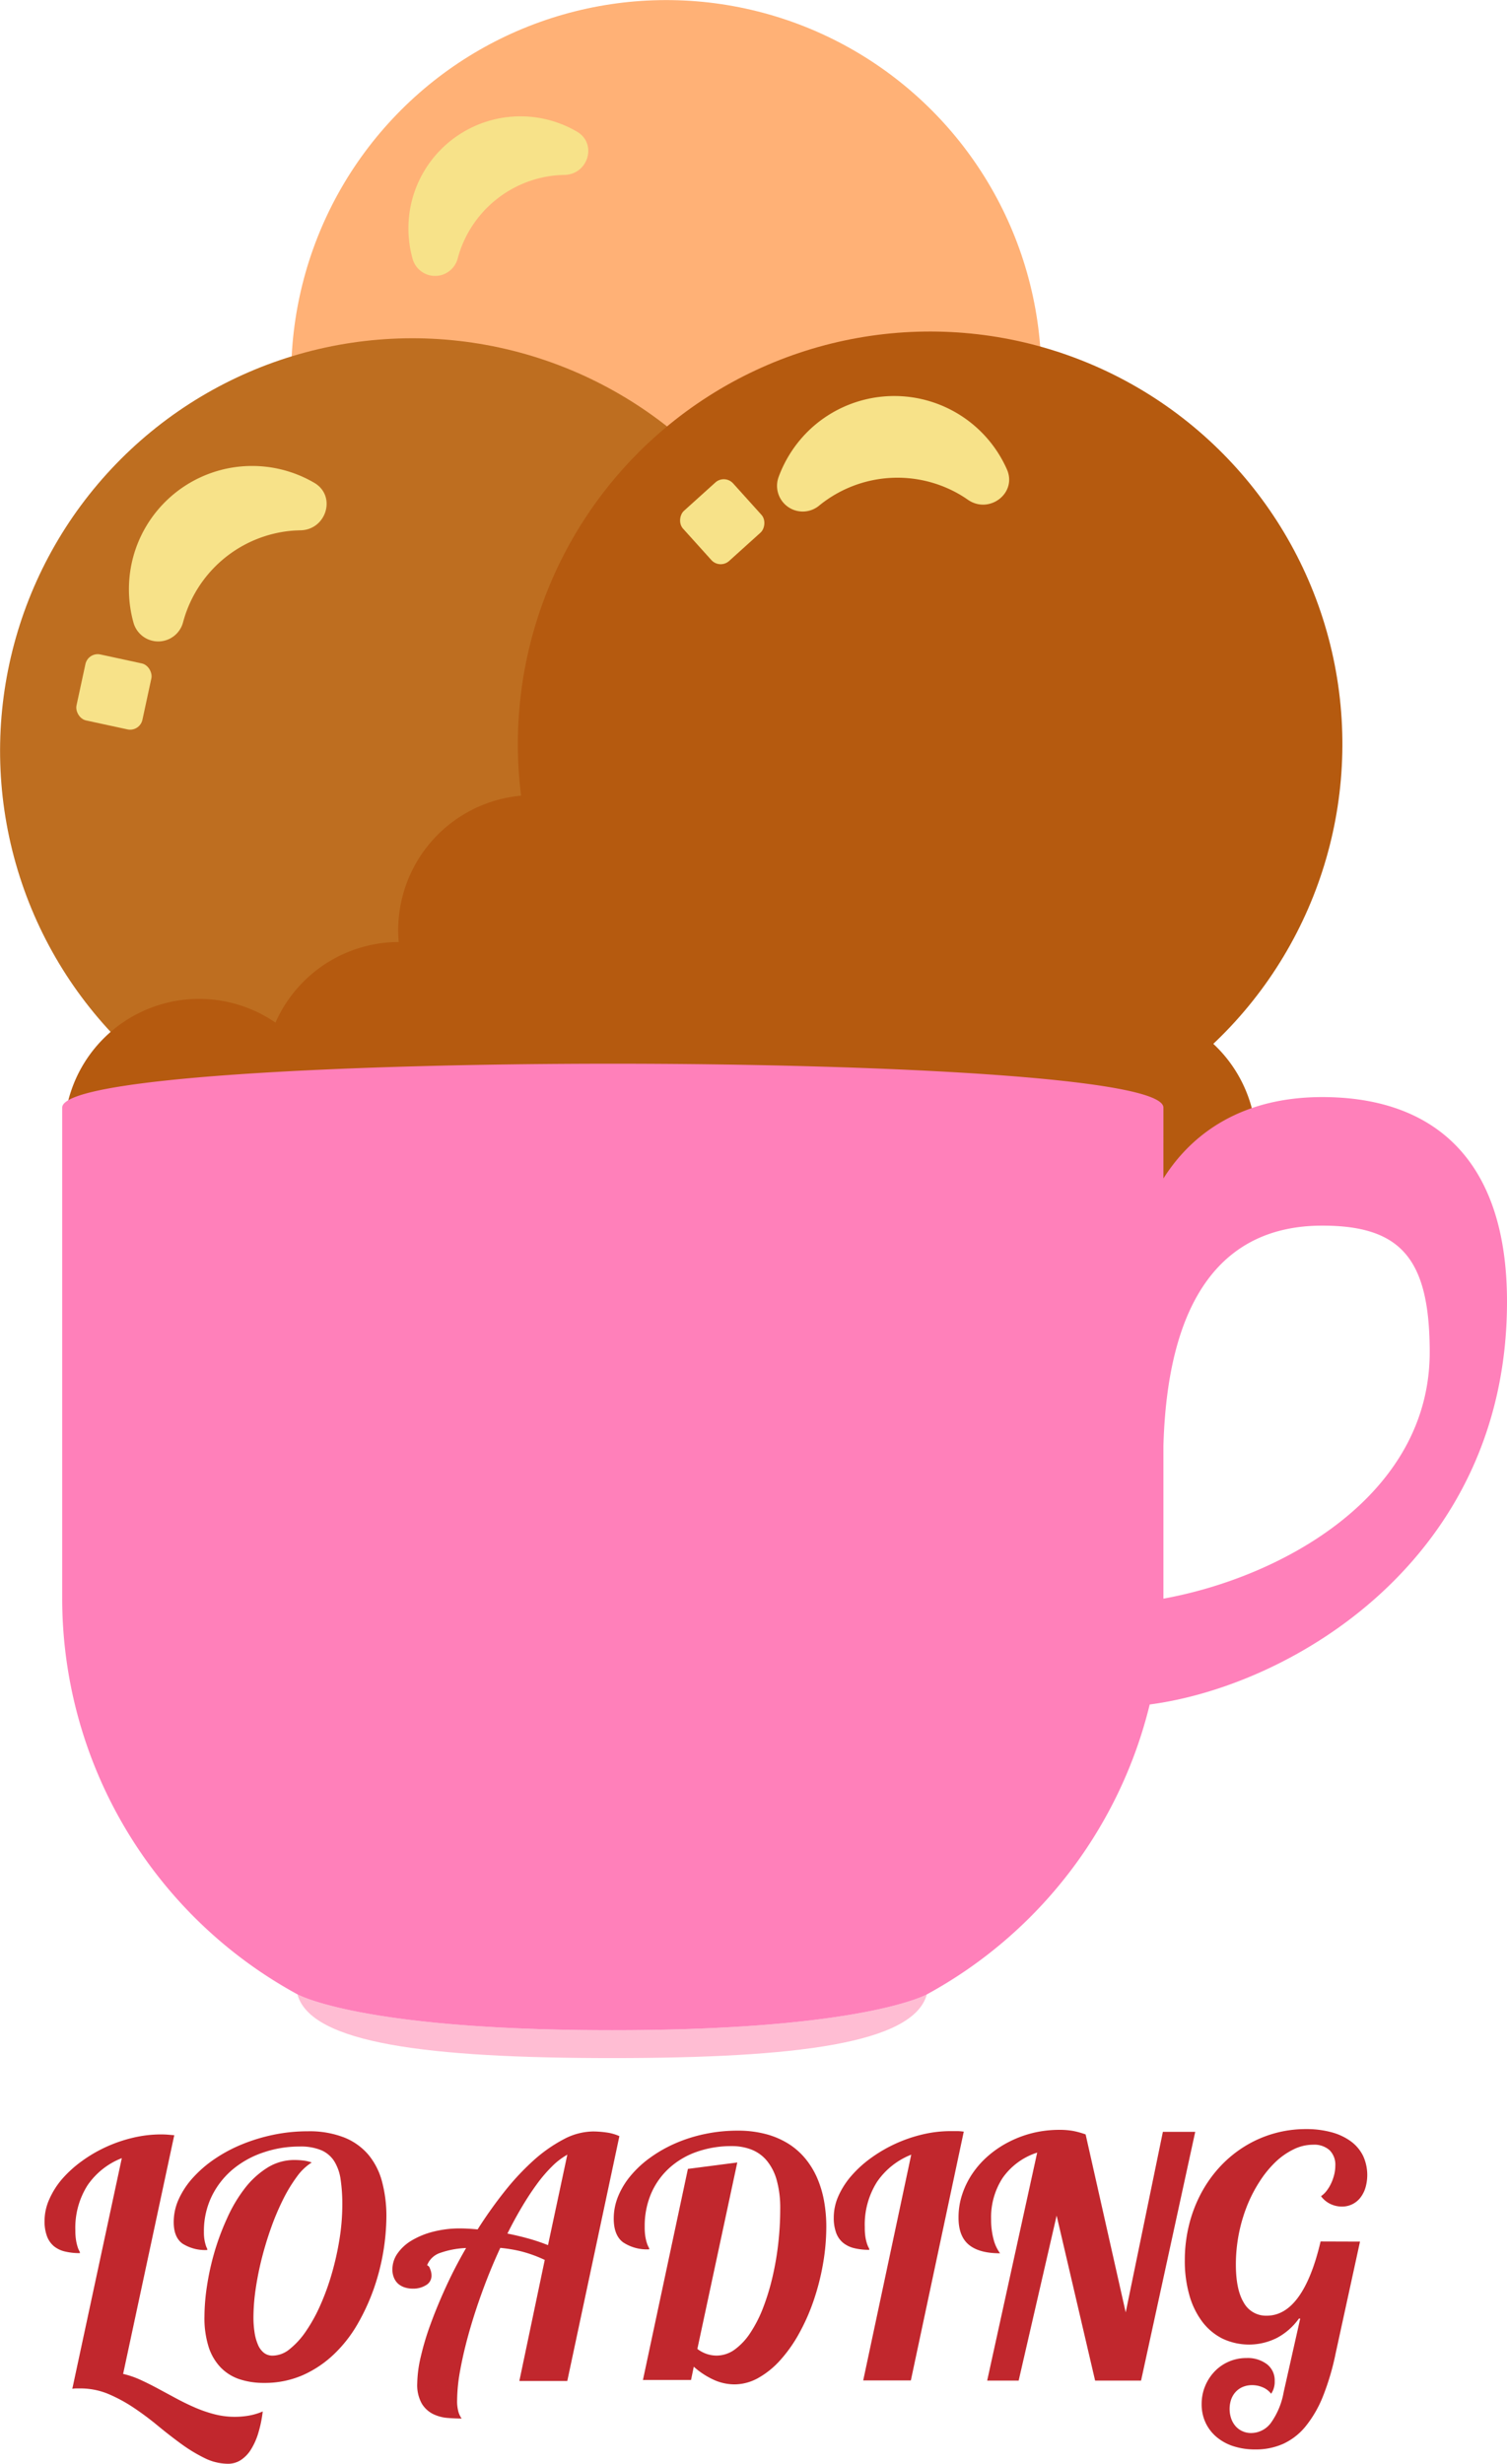 <svg id="mug_ice_cream" data-name="mug ice cream" xmlns="http://www.w3.org/2000/svg" viewBox="0 0 357.17 583.56">
  <defs>
    <style>
      .cls-1 {
        fill: #ffb176;
      }

      .cls-2 {
        fill: #b55a0f;
      }

      .cls-3 {
        fill: #f7e289;
      }

      .cls-4 {
        fill: #be6e20;
      }

      .cls-5 {
        fill: #ffbdd3;
      }

      .cls-6 {
        fill: #ff80ba;
      }

      .cls-7 {
        fill: #c1272d;
      }
    </style>
  </defs>
  <title>loading-bg</title>
  <g>
    <circle class="cls-1" cx="231.17" cy="129.19" r="88.89" transform="translate(-99.82 28.04) rotate(-15.91)"/>
    <path class="cls-2" d="M306.81,146.84a29,29,0,0,0-18.66,16.27A29.08,29.08,0,0,0,245,175.64a29.08,29.08,0,0,0-43.31,12.12,29.1,29.1,0,1,0,10.18,35.71A29.08,29.08,0,0,0,255,210.94a29.08,29.08,0,0,0,43.31-12.12A29.1,29.1,0,1,0,306.81,146.84Z" transform="translate(-73.26 -40.28)"/>
    <path class="cls-3" d="M170.67,88.69a26.83,26.83,0,0,0,.37,12.87,5.54,5.54,0,0,0,10.72-.14l0.08-.3a26.72,26.72,0,0,1,23.23-19.31q1-.08,1.95-0.1c5.62-.08,7.86-7.39,3-10.24A26.56,26.56,0,0,0,170.67,88.69Z" transform="translate(-73.26 -40.28)"/>
  </g>
  <g>
    <circle class="cls-4" cx="170.99" cy="218.11" r="97.71" transform="translate(-126.5 14.95) rotate(-15.91)"/>
    <path class="cls-2" d="M254.13,237.51a31.92,31.92,0,0,0-20.51,17.88,32,32,0,0,0-47.47,13.78,32,32,0,0,0-47.6,13.32,32,32,0,1,0,11.19,39.26A32,32,0,0,0,197.21,308a32,32,0,0,0,47.6-13.32A32,32,0,1,0,254.13,237.51Z" transform="translate(-73.26 -40.28)"/>
    <g>
      <rect class="cls-3" x="92.25" y="196.18" width="15.99" height="15.99" rx="2.98" ry="2.98" transform="translate(-27.87 -56.85) rotate(12.19)"/>
      <path class="cls-3" d="M104.49,173.59a29.49,29.49,0,0,0,.4,14.15,6.09,6.09,0,0,0,11.78-.15l0.09-.33A29.37,29.37,0,0,1,142.3,166q1.08-.09,2.14-0.11c6.17-.09,8.64-8.13,3.31-11.25A29.2,29.2,0,0,0,104.49,173.59Z" transform="translate(-73.26 -40.28)"/>
    </g>
  </g>
  <g>
    <circle class="cls-2" cx="293.7" cy="216.5" r="97.71" transform="translate(-82.92 378.97) rotate(-70.15)"/>
    <path class="cls-2" d="M349.83,280.82a31.92,31.92,0,0,0-27.09,2.53,32,32,0,0,0-46.57-16.56,32,32,0,0,0-46.42-17,32,32,0,1,0-13.86,38.39,32,32,0,0,0,46.58,16.56,32,32,0,0,0,46.42,17A32,32,0,1,0,349.83,280.82Z" transform="translate(-73.26 -40.28)"/>
    <g>
      <rect class="cls-3" x="236.44" y="155.86" width="15.99" height="15.99" rx="2.98" ry="2.98" transform="translate(129.13 -167.68) rotate(47.95)"/>
      <path class="cls-3" d="M265.75,141.51a29.49,29.49,0,0,0-7.94,11.71,6.09,6.09,0,0,0,9.65,6.77l0.26-.21a29.37,29.37,0,0,1,33.12-2.3q0.93,0.55,1.8,1.16c5.06,3.53,11.76-1.55,9.26-7.2A29.2,29.2,0,0,0,265.75,141.51Z" transform="translate(-73.26 -40.28)"/>
    </g>
  </g>
  <g>
    <path class="cls-5" d="M218.34,521.15c-58.19,0-73.85-8.09-74.59-8.49,3.16,11.6,30.82,15.09,74.59,15.09s71.43-3.48,74.59-15.09C292.19,513.06,276.53,521.15,218.34,521.15Z" transform="translate(-73.26 -40.28)"/>
    <path class="cls-6" d="M430.43,348.59c0-34.2-17.86-48.46-43.78-48.46-18.56,0-30.65,8.17-37.65,19.28V302.63c0-7.11-67-10.4-130.5-10.4S88,295.52,88,302.63v1.44h0V418.74a106.84,106.84,0,0,0,55.75,93.91s14.94,8.5,74.6,8.5,74.61-8.5,74.61-8.5A107.09,107.09,0,0,0,345.75,444C379.27,439.61,430.43,409.71,430.43,348.59ZM349,418.93V382.68c1-34.75,14-52.1,37.65-52.1,18.74,0,25.46,7.92,25.46,30C412.11,394.58,377,413.88,349,418.93Z" transform="translate(-73.26 -40.28)"/>
  </g>
  <g>
    <path class="cls-7" d="M102.13,551.45A17.53,17.53,0,0,0,94,557.89a18.78,18.78,0,0,0-2.88,10.71A14.06,14.06,0,0,0,91.3,571a11.51,11.51,0,0,0,.37,1.52,5.2,5.2,0,0,0,.37.89,1.15,1.15,0,0,1,.17.54,14.59,14.59,0,0,1-3.62-.4A6.43,6.43,0,0,1,86,572.28a5.71,5.71,0,0,1-1.62-2.37,10.07,10.07,0,0,1-.56-3.58,12.52,12.52,0,0,1,1.13-5.15A19.27,19.27,0,0,1,88,556.37a27.86,27.86,0,0,1,4.65-4.21,33.56,33.56,0,0,1,5.73-3.35,34,34,0,0,1,6.39-2.19,28.67,28.67,0,0,1,6.64-.79q0.88,0,1.63.06l1.52,0.13-12.12,56.54a21,21,0,0,1,4.1,1.4q2.06,0.94,4.17,2.08l4.29,2.31q2.17,1.17,4.42,2.15a31.1,31.1,0,0,0,4.62,1.6,19.21,19.21,0,0,0,4.87.62,20,20,0,0,0,3.25-.27,14.89,14.89,0,0,0,3.37-1,29.23,29.23,0,0,1-1.06,5.13,16,16,0,0,1-1.75,3.91,8,8,0,0,1-2.4,2.48,5.46,5.46,0,0,1-3,.87,12.54,12.54,0,0,1-5.54-1.33,37.22,37.22,0,0,1-5.48-3.31q-2.75-2-5.56-4.31a70.3,70.3,0,0,0-5.77-4.31,36.12,36.12,0,0,0-6.13-3.31A17.14,17.14,0,0,0,92.21,606H91.32a6,6,0,0,0-.92.08Z" transform="translate(-73.26 -40.28)"/>
    <path class="cls-7" d="M147.14,552.48a12.64,12.64,0,0,0-3.52,3.37,35.79,35.79,0,0,0-3.25,5.35,59.45,59.45,0,0,0-2.83,6.66q-1.29,3.6-2.23,7.31a71.09,71.09,0,0,0-1.46,7.31,46.77,46.77,0,0,0-.52,6.64,23.17,23.17,0,0,0,.27,3.67,11.65,11.65,0,0,0,.81,2.88,4.78,4.78,0,0,0,1.4,1.89,3.31,3.31,0,0,0,2.1.67,6.48,6.48,0,0,0,4-1.54,19,19,0,0,0,3.83-4.19,38.17,38.17,0,0,0,3.42-6.17,57.45,57.45,0,0,0,2.73-7.5,68,68,0,0,0,1.83-8.17,51.41,51.41,0,0,0,.67-8.16,39.68,39.68,0,0,0-.4-6,11.07,11.07,0,0,0-1.52-4.33,6.86,6.86,0,0,0-3.08-2.6,12.67,12.67,0,0,0-5.08-.87,26.47,26.47,0,0,0-8.62,1.4,22.38,22.38,0,0,0-7.25,4,19.48,19.48,0,0,0-5,6.39,18.87,18.87,0,0,0-1.85,8.44,10.35,10.35,0,0,0,.13,1.86A11.22,11.22,0,0,0,122,572a4.65,4.65,0,0,0,.27.71,1.13,1.13,0,0,1,.13.5,10,10,0,0,1-5.87-1.5q-2.1-1.5-2.1-5.12a13.1,13.1,0,0,1,1.19-5.42,19.65,19.65,0,0,1,3.35-5.06,28.32,28.32,0,0,1,5.1-4.42,35.24,35.24,0,0,1,6.48-3.48,42.22,42.22,0,0,1,7.5-2.29,39.63,39.63,0,0,1,8.12-.83,22.52,22.52,0,0,1,8.75,1.5,14.61,14.61,0,0,1,5.75,4.17,16.61,16.61,0,0,1,3.17,6.39,31.61,31.61,0,0,1,1,8.1,53.2,53.2,0,0,1-2.94,17,49.86,49.86,0,0,1-3.85,8.42,31.66,31.66,0,0,1-5.56,7.15,25.94,25.94,0,0,1-7.39,5,22.46,22.46,0,0,1-9.31,1.87,18.18,18.18,0,0,1-5.69-.85,11.11,11.11,0,0,1-4.46-2.73,12.58,12.58,0,0,1-2.92-4.9,22.67,22.67,0,0,1-1-7.33,48.83,48.83,0,0,1,.6-7.17,61.36,61.36,0,0,1,1.79-8.08,59,59,0,0,1,3-8,34.65,34.65,0,0,1,4.15-7,20.52,20.52,0,0,1,5.33-4.89,12,12,0,0,1,6.5-1.85,17.14,17.14,0,0,1,2,.12A8.83,8.83,0,0,1,147.14,552.48Z" transform="translate(-73.26 -40.28)"/>
    <path class="cls-7" d="M196.37,604.14l6-28.58a31.14,31.14,0,0,0-5.48-2,33.2,33.2,0,0,0-5.06-.85q-2.23,4.81-4.1,9.89t-3.23,9.87q-1.36,4.79-2.13,9a41,41,0,0,0-.77,7.27,9.56,9.56,0,0,0,.33,2.87,5.05,5.05,0,0,0,.75,1.52q-1.58,0-3.4-.15a9.49,9.49,0,0,1-3.42-.94,6.54,6.54,0,0,1-2.65-2.48,9,9,0,0,1-1.06-4.77,29.08,29.08,0,0,1,.83-6.27,64.7,64.7,0,0,1,2.37-7.87q1.54-4.21,3.65-8.81t4.73-9.1a21,21,0,0,0-6.1,1.14,5,5,0,0,0-3.14,2.94,1.11,1.11,0,0,1,.67.79,3.94,3.94,0,0,1,.37,1.67,2.55,2.55,0,0,1-1.29,2.25,5.68,5.68,0,0,1-3.14.83,6.15,6.15,0,0,1-1.92-.29,4.46,4.46,0,0,1-1.54-.85,3.92,3.92,0,0,1-1-1.42,4.93,4.93,0,0,1-.38-2,6.56,6.56,0,0,1,1.21-3.77,10.76,10.76,0,0,1,3.37-3.08,19.11,19.11,0,0,1,5.1-2.08,25.26,25.26,0,0,1,6.4-.77q1.62,0,4.12.23a103.34,103.34,0,0,1,6.35-8.94,60.16,60.16,0,0,1,6.89-7.39,35,35,0,0,1,7.12-5,15.15,15.15,0,0,1,7-1.87,23.36,23.36,0,0,1,3.1.23,11,11,0,0,1,3.14.88l-12.35,58H196.37Zm11.35-53.51a16.5,16.5,0,0,0-3.6,2.75,34,34,0,0,0-3.62,4.23q-1.79,2.44-3.56,5.42t-3.42,6.29q2.38,0.46,4.85,1.14a44.36,44.36,0,0,1,4.77,1.6Z" transform="translate(-73.26 -40.28)"/>
    <path class="cls-7" d="M225.61,604.14L236.3,554,248,552.48l-9.46,44.16a7.52,7.52,0,0,0,4.5,1.58,7.38,7.38,0,0,0,4.39-1.46,15.07,15.07,0,0,0,3.71-4,30.53,30.53,0,0,0,3-5.91,54.7,54.7,0,0,0,2.21-7.25,68.86,68.86,0,0,0,1.37-8,72.26,72.26,0,0,0,.46-8.1,24.58,24.58,0,0,0-.83-6.83,12.43,12.43,0,0,0-2.35-4.62,9,9,0,0,0-3.63-2.62,12.8,12.8,0,0,0-4.69-.83,24.73,24.73,0,0,0-8.15,1.31,19,19,0,0,0-6.54,3.79,17.56,17.56,0,0,0-4.35,6,19.54,19.54,0,0,0-1.58,8,14.06,14.06,0,0,0,.17,2.44,10.73,10.73,0,0,0,.37,1.5,5.39,5.39,0,0,0,.37.87,1.14,1.14,0,0,1,.17.54,10.22,10.22,0,0,1-6.19-1.65q-2.23-1.65-2.23-5.65a13.91,13.91,0,0,1,1.06-5.29,18.63,18.63,0,0,1,3-4.9,25,25,0,0,1,4.62-4.25,32.12,32.12,0,0,1,5.94-3.37,35.79,35.79,0,0,1,7-2.21,37.27,37.27,0,0,1,7.73-.79,25.55,25.55,0,0,1,6.85.85,19.47,19.47,0,0,1,5.39,2.37,16.79,16.79,0,0,1,4,3.62,19.45,19.45,0,0,1,2.73,4.62,24.92,24.92,0,0,1,1.56,5.39,34.12,34.12,0,0,1,.5,5.87,51.52,51.52,0,0,1-.81,9,56.72,56.72,0,0,1-2.25,8.69,47.73,47.73,0,0,1-3.46,7.75,33.59,33.59,0,0,1-4.44,6.25,20.37,20.37,0,0,1-5.17,4.17,11.59,11.59,0,0,1-5.67,1.52,12.09,12.09,0,0,1-4.69-1,18.82,18.82,0,0,1-4.92-3.19l-0.65,3.15H225.61Z" transform="translate(-73.26 -40.28)"/>
    <path class="cls-7" d="M277.84,604.14l11.39-53.51a17.51,17.51,0,0,0-8.12,6.46,18.87,18.87,0,0,0-2.89,10.73,14,14,0,0,0,.17,2.44,10.72,10.72,0,0,0,.37,1.5,5.34,5.34,0,0,0,.37.87,1.13,1.13,0,0,1,.17.54,14.66,14.66,0,0,1-3.61-.4,6.59,6.59,0,0,1-2.64-1.29,5.54,5.54,0,0,1-1.62-2.35,10.2,10.2,0,0,1-.56-3.62,12.51,12.51,0,0,1,1.13-5.15,19.25,19.25,0,0,1,3.12-4.81,27.35,27.35,0,0,1,4.65-4.19,34.3,34.3,0,0,1,12.12-5.52,28.67,28.67,0,0,1,6.63-.79q0.89,0,1.64,0c0.5,0,1,.06,1.52.12l-12.54,58.93H277.84Z" transform="translate(-73.26 -40.28)"/>
    <path class="cls-7" d="M356.54,545.21L343.7,604.14H332.81l-9.12-39.08-9,39.08h-7.46l11.85-54a15.87,15.87,0,0,0-8.19,6,17.1,17.1,0,0,0-2.73,9.81,18,18,0,0,0,.56,4.64,9.62,9.62,0,0,0,1.56,3.4q-5,0-7.44-2.06t-2.4-6.48a17.15,17.15,0,0,1,.87-5.42,20,20,0,0,1,2.42-4.92,21.59,21.59,0,0,1,3.75-4.21,24.33,24.33,0,0,1,4.85-3.27A26,26,0,0,1,318,545.5a26.42,26.42,0,0,1,6.35-.75,17.94,17.94,0,0,1,3.21.25,20.4,20.4,0,0,1,3,.83l9.5,42.16,8.81-42.77h7.65Z" transform="translate(-73.26 -40.28)"/>
    <path class="cls-7" d="M395.59,571.22l-5.77,26.46a60.17,60.17,0,0,1-3,10.17,27.55,27.55,0,0,1-4.1,7.1,14.88,14.88,0,0,1-5.29,4.15,15.83,15.83,0,0,1-6.62,1.35,16.71,16.71,0,0,1-5.23-.77,11.78,11.78,0,0,1-4-2.19,9.91,9.91,0,0,1-2.6-3.4,10.21,10.21,0,0,1-.92-4.37,11,11,0,0,1,.83-4.29,11.12,11.12,0,0,1,2.25-3.46,10.37,10.37,0,0,1,7.54-3.17,7.57,7.57,0,0,1,4.86,1.46,4.81,4.81,0,0,1,1.83,4,5,5,0,0,1-.84,3,4.87,4.87,0,0,0-1.94-1.5,6.22,6.22,0,0,0-2.56-.54,5.68,5.68,0,0,0-2.17.4,4.87,4.87,0,0,0-1.69,1.15,5.2,5.2,0,0,0-1.1,1.79,7.08,7.08,0,0,0,0,4.6,5.5,5.5,0,0,0,1.06,1.81,4.74,4.74,0,0,0,1.62,1.17,5,5,0,0,0,2.06.42,5.86,5.86,0,0,0,4.69-2.44,17.84,17.84,0,0,0,3-7.25l3.92-17.42h-0.31a15.08,15.08,0,0,1-5.17,4.56,14.72,14.72,0,0,1-12.94.19,13.66,13.66,0,0,1-4.79-4,19,19,0,0,1-3.06-6.29,29.38,29.38,0,0,1-1.08-8.23,34.66,34.66,0,0,1,1-8.4,32.52,32.52,0,0,1,2.85-7.48,30,30,0,0,1,4.44-6.27,28.21,28.21,0,0,1,5.81-4.81,27.45,27.45,0,0,1,14.67-4.15,22.52,22.52,0,0,1,6,.75,13.78,13.78,0,0,1,4.58,2.15,9.49,9.49,0,0,1,2.89,3.42,10.81,10.81,0,0,1,.56,7.6,7.25,7.25,0,0,1-1.23,2.37,5.45,5.45,0,0,1-4.33,2.06,6.28,6.28,0,0,1-2.77-.63,5.93,5.93,0,0,1-2.19-1.83,5.66,5.66,0,0,0,1.31-1.25,9.35,9.35,0,0,0,1.08-1.77,11.19,11.19,0,0,0,.73-2.06,8.82,8.82,0,0,0,.27-2.15,4.82,4.82,0,0,0-1.37-3.67,5.47,5.47,0,0,0-3.9-1.29,10.5,10.5,0,0,0-4.62,1.1,16.87,16.87,0,0,0-4.29,3,25.34,25.34,0,0,0-3.75,4.6,33.36,33.36,0,0,0-3,5.81,37.7,37.7,0,0,0-2.64,13.83q0,6,1.87,9.06a6,6,0,0,0,5.44,3.1q4.31,0,7.52-4.44t5.25-13.14Z" transform="translate(-73.26 -40.28)"/>
  </g>
</svg>
